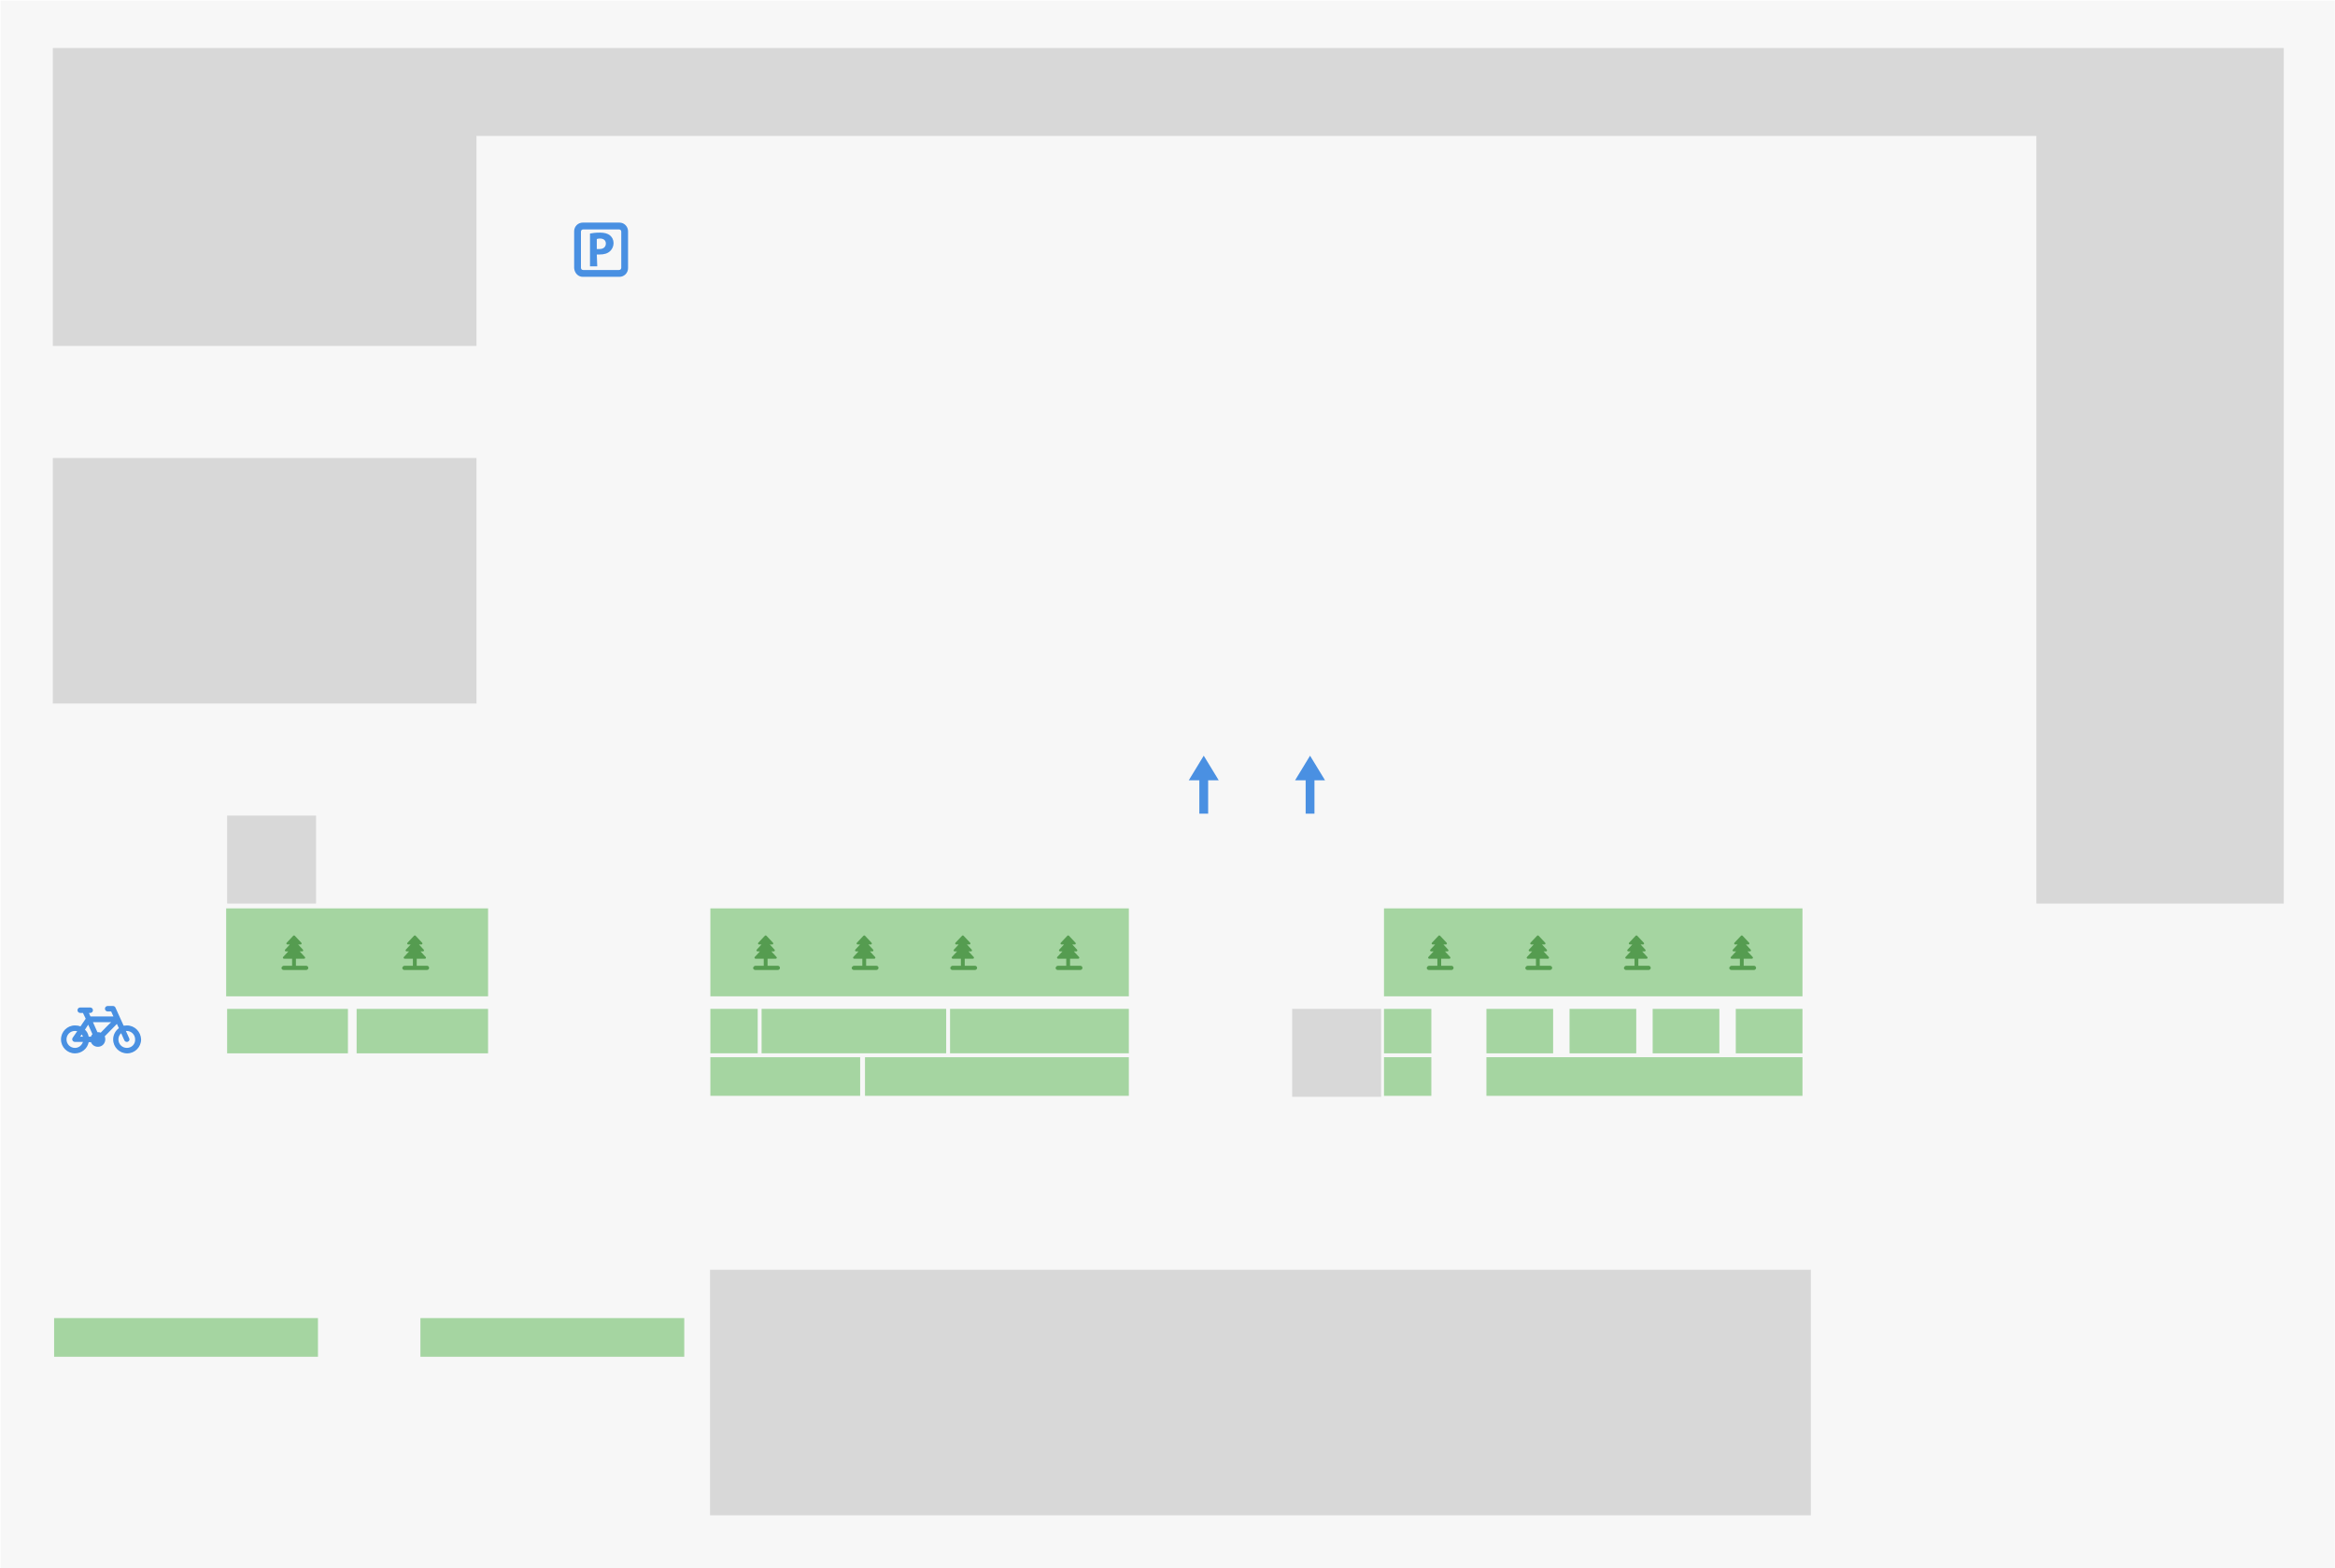 <svg width="2416" height="1623" viewBox="0 0 2416 1623" xmlns="http://www.w3.org/2000/svg"><title>Untitled</title><g fill="none" fill-rule="evenodd"><path d="M.673.67h2415v1622H.673V.67z" fill-opacity=".2" fill="#D8D8D8"/><path d="M2363 127.278V935h-256V140.67H493v-91h1870v77.608zM54.673 474H493v254H54.673V474zm680 840h1139v254h-1139v-254zM235 844h92v91h-92v-91zm1102 200h92v91h-92v-91zM54.673 49.67H493V358H54.673V49.67z" fill="#D8D8D8"/><g fill="#4990E2"><path d="M617.5 263.357h2.812c4.687 0 8.436-.943 11.248-3.773 1.875-1.887 3.28-4.717 3.28-8.02 0-3.3-1.405-6.13-3.748-8.017-2.344-1.887-5.624-2.83-10.31-2.83-4.688 0-7.968.47-10.312.943v33.96h7.5l-.47-12.263zm0-16.037c.47 0 1.406-.472 3.28-.472 3.75 0 6.094 1.887 6.094 5.19 0 3.3-2.344 5.66-6.562 5.66H617.5V247.32z"/><path d="M602.972 286.47h37.962c4.686 0 8.904-3.774 8.904-8.963V239.3c0-4.715-3.75-8.96-8.904-8.96h-37.962c-4.687 0-8.905 3.773-8.905 8.96v38.207c.47 5.19 4.218 8.962 8.905 8.962zm-1.875-46.697c0-1.415.937-2.358 2.343-2.358h37.025c1.406 0 2.343.943 2.343 2.358v37.263c0 1.415-.937 2.358-2.343 2.358H603.44c-1.406 0-2.343-.943-2.343-2.358v-37.263z"/></g><path d="M131.283 1061.14c-1.033 0-2.066.257-3.357.257l-8.52-18.848c-.516-1.035-1.55-1.55-2.582-1.55h-5.422c-1.55 0-2.84 1.29-2.84 2.84 0 1.55 1.29 2.84 2.84 2.84h3.615l2.324 5.163H93.59l-1.55-3.615h1.292c1.548 0 2.84-1.292 2.84-2.84 0-1.55-1.292-2.84-2.84-2.84H83c-1.548 0-2.84 1.29-2.84 2.84 0 1.548 1.292 2.84 2.84 2.84h2.84l2.84 5.938-5.42 8.004c-1.808-.775-3.616-1.033-5.68-1.033-8.005 0-14.46 6.454-14.46 14.458 0 8.004 6.455 14.46 14.46 14.46 6.97 0 12.908-4.907 14.2-11.62h2.323c1.29 3.357 4.906 5.422 8.78 4.647 4.13-.774 6.712-4.905 5.937-9.036 0-.518-.258-1.034-.516-1.55l12.65-12.91 2.067 4.39c-3.613 2.58-5.937 6.97-5.937 11.618 0 8.004 6.455 14.46 14.46 14.46 8.003 0 14.458-6.456 14.458-14.46-.257-8.004-6.712-14.46-14.716-14.46v.006zm-35.63 9.036c-.775.774-1.292 1.55-1.55 2.582H91.78c-.517-2.84-1.808-5.422-3.873-7.23l3.356-5.164 4.39 9.812zm-11.103.258c.516.775 1.033 1.55 1.29 2.324H83l1.55-2.324zm-6.97 13.942c-4.907 0-8.78-3.872-8.78-8.778 0-4.906 3.873-8.78 8.78-8.78.773 0 1.548.26 2.323.26l-4.648 6.713c-.516.776-.775 2.067-.258 2.84.516 1.034 1.55 1.55 2.582 1.55h8.26c-1.29 3.616-4.39 6.197-8.26 6.197zm26.593-15.75c-1.033-.516-2.066-.516-3.357-.516l-4.647-10.327h18.846c0-.26-10.844 10.844-10.844 10.844zm27.11 15.75c-4.906 0-8.78-3.872-8.78-8.778 0-2.582 1.034-4.648 2.842-6.455l3.356 7.488c.518 1.034 1.55 1.55 2.584 1.55.516 0 .775 0 1.033-.257 1.55-.517 2.065-2.324 1.29-3.615l-3.356-7.488h.776c4.905 0 8.778 3.872 8.778 8.778.26 4.906-3.614 8.778-8.52 8.778z" fill="#4990E2"/><path d="M1865 940h-433v91h433v-91z" fill="#A5D5A1"/><path d="M1487.234 999.382v-7.29h-8.456c-.438 0-.875-.29-1.02-.583-.147-.44-.147-.876.145-1.168l5.394-5.832h-2.478c-.44 0-.877-.29-1.023-.582-.146-.437-.146-.875.146-1.166l4.957-5.395h-2.478c-.437 0-.874-.29-1.02-.583-.146-.437-.146-.875.146-1.166l6.852-7.29c.437-.437 1.166-.437 1.604 0l6.852 7.29c.292.29.292.73.146 1.166-.146.437-.583.583-1.02.583h-2.48l4.958 5.395c.29.29.29.73.146 1.166-.146.437-.584.583-1.02.583h-2.48l5.395 5.834c.294.292.294.73.148 1.166-.146.437-.583.583-1.02.583h-8.457v7.29h10.644c1.166 0 2.187 1.02 2.187 2.186 0 1.165-1.02 2.185-2.186 2.185h-23.426c-1.166 0-2.187-1.02-2.187-2.187.293-1.167 1.313-2.188 2.48-2.188h8.555v.002zm102 0v-7.29h-8.456c-.438 0-.875-.29-1.02-.583-.147-.44-.147-.876.145-1.168l5.394-5.832h-2.478c-.44 0-.877-.29-1.023-.582-.146-.437-.146-.875.146-1.166l4.957-5.395h-2.478c-.437 0-.874-.29-1.02-.583-.146-.437-.146-.875.146-1.166l6.852-7.29c.437-.437 1.166-.437 1.604 0l6.852 7.29c.292.29.292.73.146 1.166-.146.437-.583.583-1.02.583h-2.48l4.958 5.395c.29.29.29.73.146 1.166-.146.437-.584.583-1.02.583h-2.48l5.395 5.834c.294.292.294.73.148 1.166-.146.437-.583.583-1.02.583h-8.457v7.29h10.644c1.166 0 2.187 1.02 2.187 2.186 0 1.165-1.02 2.185-2.186 2.185h-23.426c-1.166 0-2.187-1.02-2.187-2.187.293-1.167 1.313-2.188 2.48-2.188h8.555v.002zm102 0v-7.29h-8.456c-.438 0-.875-.29-1.02-.583-.147-.44-.147-.876.145-1.168l5.394-5.832h-2.478c-.44 0-.877-.29-1.023-.582-.146-.437-.146-.875.146-1.166l4.957-5.395h-2.478c-.437 0-.874-.29-1.02-.583-.146-.437-.146-.875.146-1.166l6.852-7.29c.437-.437 1.166-.437 1.604 0l6.852 7.29c.292.29.292.73.146 1.166-.146.437-.583.583-1.02.583h-2.48l4.958 5.395c.29.29.29.73.146 1.166-.146.437-.584.583-1.02.583h-2.48l5.395 5.834c.294.292.294.73.148 1.166-.146.437-.583.583-1.02.583h-8.457v7.29h10.644c1.166 0 2.187 1.02 2.187 2.186 0 1.165-1.02 2.185-2.186 2.185h-23.426c-1.166 0-2.187-1.02-2.187-2.187.293-1.167 1.313-2.188 2.48-2.188h8.555v.002zm109 0v-7.29h-8.456c-.438 0-.875-.29-1.02-.583-.147-.44-.147-.876.145-1.168l5.394-5.832h-2.478c-.44 0-.877-.29-1.023-.582-.146-.437-.146-.875.146-1.166l4.957-5.395h-2.478c-.437 0-.874-.29-1.02-.583-.146-.437-.146-.875.146-1.166l6.852-7.29c.437-.437 1.166-.437 1.604 0l6.852 7.29c.292.29.292.73.146 1.166-.146.437-.583.583-1.02.583h-2.48l4.958 5.395c.29.29.29.73.146 1.166-.146.437-.584.583-1.02.583h-2.48l5.395 5.834c.294.292.294.73.148 1.166-.146.437-.583.583-1.02.583h-8.457v7.29h10.644c1.166 0 2.187 1.02 2.187 2.186 0 1.165-1.02 2.185-2.186 2.185h-23.426c-1.166 0-2.187-1.02-2.187-2.187.293-1.167 1.313-2.188 2.48-2.188h8.555v.002z" fill="#559C50"/><path d="M1481 1044h-49v46h49v-46zm0 50h-49v40h49v-40zm384 0h-327v40h327v-40zm0-50h-69v46h69v-46zm-86 0h-69v46h69v-46zm-86 0h-69v46h69v-46zm-86 0h-69v46h69v-46zM505 940H234v91h271v-91z" fill="#A5D5A1"/><path d="M302.234 999.382v-7.29h-8.456c-.438 0-.875-.29-1.02-.583-.147-.44-.147-.876.145-1.168l5.394-5.832h-2.478c-.44 0-.877-.29-1.023-.582-.146-.437-.146-.875.146-1.166l4.957-5.395h-2.478c-.437 0-.874-.29-1.02-.583-.146-.437-.146-.875.146-1.166l6.852-7.29c.437-.437 1.166-.437 1.604 0l6.852 7.29c.292.29.292.73.146 1.166-.146.437-.583.583-1.02.583h-2.48l4.958 5.395c.29.29.29.73.146 1.166-.146.437-.584.583-1.02.583h-2.48l5.395 5.834c.294.292.294.73.148 1.166-.146.437-.583.583-1.02.583h-8.457v7.29h10.644c1.166 0 2.187 1.02 2.187 2.186 0 1.165-1.02 2.185-2.186 2.185h-23.426c-1.166 0-2.187-1.02-2.187-2.187.293-1.167 1.313-2.188 2.48-2.188h8.555v.002zm125 0v-7.29h-8.456c-.438 0-.875-.29-1.02-.583-.147-.44-.147-.876.145-1.168l5.394-5.832h-2.478c-.44 0-.877-.29-1.023-.582-.146-.437-.146-.875.146-1.166l4.957-5.395h-2.478c-.437 0-.874-.29-1.02-.583-.146-.437-.146-.875.146-1.166l6.852-7.29c.437-.437 1.166-.437 1.604 0l6.852 7.29c.292.29.292.73.146 1.166-.146.437-.583.583-1.02.583h-2.48l4.958 5.395c.29.29.29.73.146 1.166-.146.437-.584.583-1.02.583h-2.48l5.395 5.834c.294.292.294.73.148 1.166-.146.437-.583.583-1.02.583h-8.457v7.29h10.644c1.166 0 2.187 1.02 2.187 2.186 0 1.165-1.02 2.185-2.186 2.185h-23.426c-1.166 0-2.187-1.02-2.187-2.187.293-1.167 1.313-2.188 2.48-2.188h8.555v.002z" fill="#559C50"/><path d="M505 1044H369v46h136v-46zm-145 0H235v46h125v-46z" fill="#A5D5A1"/><g><path d="M1168 940H735v91h433v-91z" fill="#A5D5A1"/><path d="M790.234 999.382v-7.29h-8.456c-.438 0-.875-.29-1.02-.583-.147-.44-.147-.876.145-1.168l5.394-5.832h-2.478c-.44 0-.877-.29-1.023-.582-.146-.437-.146-.875.146-1.166l4.957-5.395h-2.478c-.437 0-.874-.29-1.02-.583-.146-.437-.146-.875.146-1.166l6.852-7.29c.437-.437 1.166-.437 1.604 0l6.852 7.29c.292.29.292.73.146 1.166-.146.437-.583.583-1.02.583h-2.48l4.958 5.395c.29.29.29.73.146 1.166-.146.437-.584.583-1.02.583h-2.48l5.395 5.834c.294.292.294.73.148 1.166-.146.437-.583.583-1.02.583h-8.457v7.29h10.644c1.166 0 2.187 1.02 2.187 2.186 0 1.165-1.02 2.185-2.186 2.185h-23.426c-1.166 0-2.187-1.02-2.187-2.187.293-1.167 1.313-2.188 2.48-2.188h8.555v.002zm102 0v-7.29h-8.456c-.438 0-.875-.29-1.02-.583-.147-.44-.147-.876.145-1.168l5.394-5.832h-2.478c-.44 0-.877-.29-1.023-.582-.146-.437-.146-.875.146-1.166l4.957-5.395h-2.478c-.437 0-.874-.29-1.02-.583-.146-.437-.146-.875.146-1.166l6.852-7.29c.437-.437 1.166-.437 1.604 0l6.852 7.29c.292.29.292.73.146 1.166-.146.437-.583.583-1.02.583h-2.48l4.958 5.395c.29.29.29.73.146 1.166-.146.437-.584.583-1.02.583h-2.48l5.395 5.834c.294.292.294.73.148 1.166-.146.437-.583.583-1.02.583h-8.457v7.29h10.644c1.166 0 2.187 1.02 2.187 2.186 0 1.165-1.02 2.185-2.186 2.185h-23.426c-1.166 0-2.187-1.02-2.187-2.187.293-1.167 1.313-2.188 2.48-2.188h8.555v.002zm102 0v-7.29h-8.456c-.438 0-.875-.29-1.02-.583-.147-.44-.147-.876.145-1.168l5.394-5.832h-2.478c-.44 0-.877-.29-1.023-.582-.146-.437-.146-.875.146-1.166l4.957-5.395h-2.478c-.437 0-.874-.29-1.02-.583-.146-.437-.146-.875.146-1.166l6.852-7.29c.437-.437 1.166-.437 1.604 0l6.852 7.29c.292.29.292.73.146 1.166-.146.437-.583.583-1.02.583h-2.48l4.958 5.395c.29.29.29.73.146 1.166-.146.437-.584.583-1.02.583h-2.48l5.395 5.834c.294.292.294.73.148 1.166-.146.437-.583.583-1.02.583h-8.457v7.29h10.644c1.166 0 2.187 1.02 2.187 2.186 0 1.165-1.02 2.185-2.186 2.185h-23.426c-1.166 0-2.187-1.02-2.187-2.187.293-1.167 1.313-2.188 2.48-2.188h8.555v.002zm109 0v-7.29h-8.456c-.438 0-.875-.29-1.02-.583-.147-.44-.147-.876.145-1.168l5.394-5.832h-2.478c-.44 0-.877-.29-1.023-.582-.146-.437-.146-.875.146-1.166l4.957-5.395h-2.478c-.437 0-.874-.29-1.02-.583-.146-.437-.146-.875.146-1.166l6.852-7.29c.437-.437 1.166-.437 1.604 0l6.852 7.29c.292.29.292.73.146 1.166-.146.437-.583.583-1.02.583h-2.48l4.958 5.395c.29.29.29.73.146 1.166-.146.437-.584.583-1.02.583h-2.48l5.395 5.834c.294.292.294.73.148 1.166-.146.437-.583.583-1.02.583h-8.457v7.29h10.644c1.166 0 2.187 1.02 2.187 2.186 0 1.165-1.02 2.185-2.186 2.185h-23.426c-1.166 0-2.187-1.02-2.187-2.187.293-1.167 1.313-2.188 2.48-2.188h8.555v.002z" fill="#559C50"/><path d="M784 1044h-49v46h49v-46zm106 50H735v40h155v-40zm278 0H895v40h273v-40zm-460 270H435v40h273v-40zm-379 0H56v40h273v-40zm839-320H983v46h185v-46zm-189 0H788v46h191v-46z" fill="#A5D5A1"/></g><path d="M1245.5 782l15.5 25.455h-31L1245.5 782zm-4.56 25.455h9.12V842h-9.12v-34.545zM1355.5 782l15.5 25.455h-31L1355.5 782zm-4.56 25.455h9.12V842h-9.12v-34.545z" fill="#4A90E2"/></g></svg>